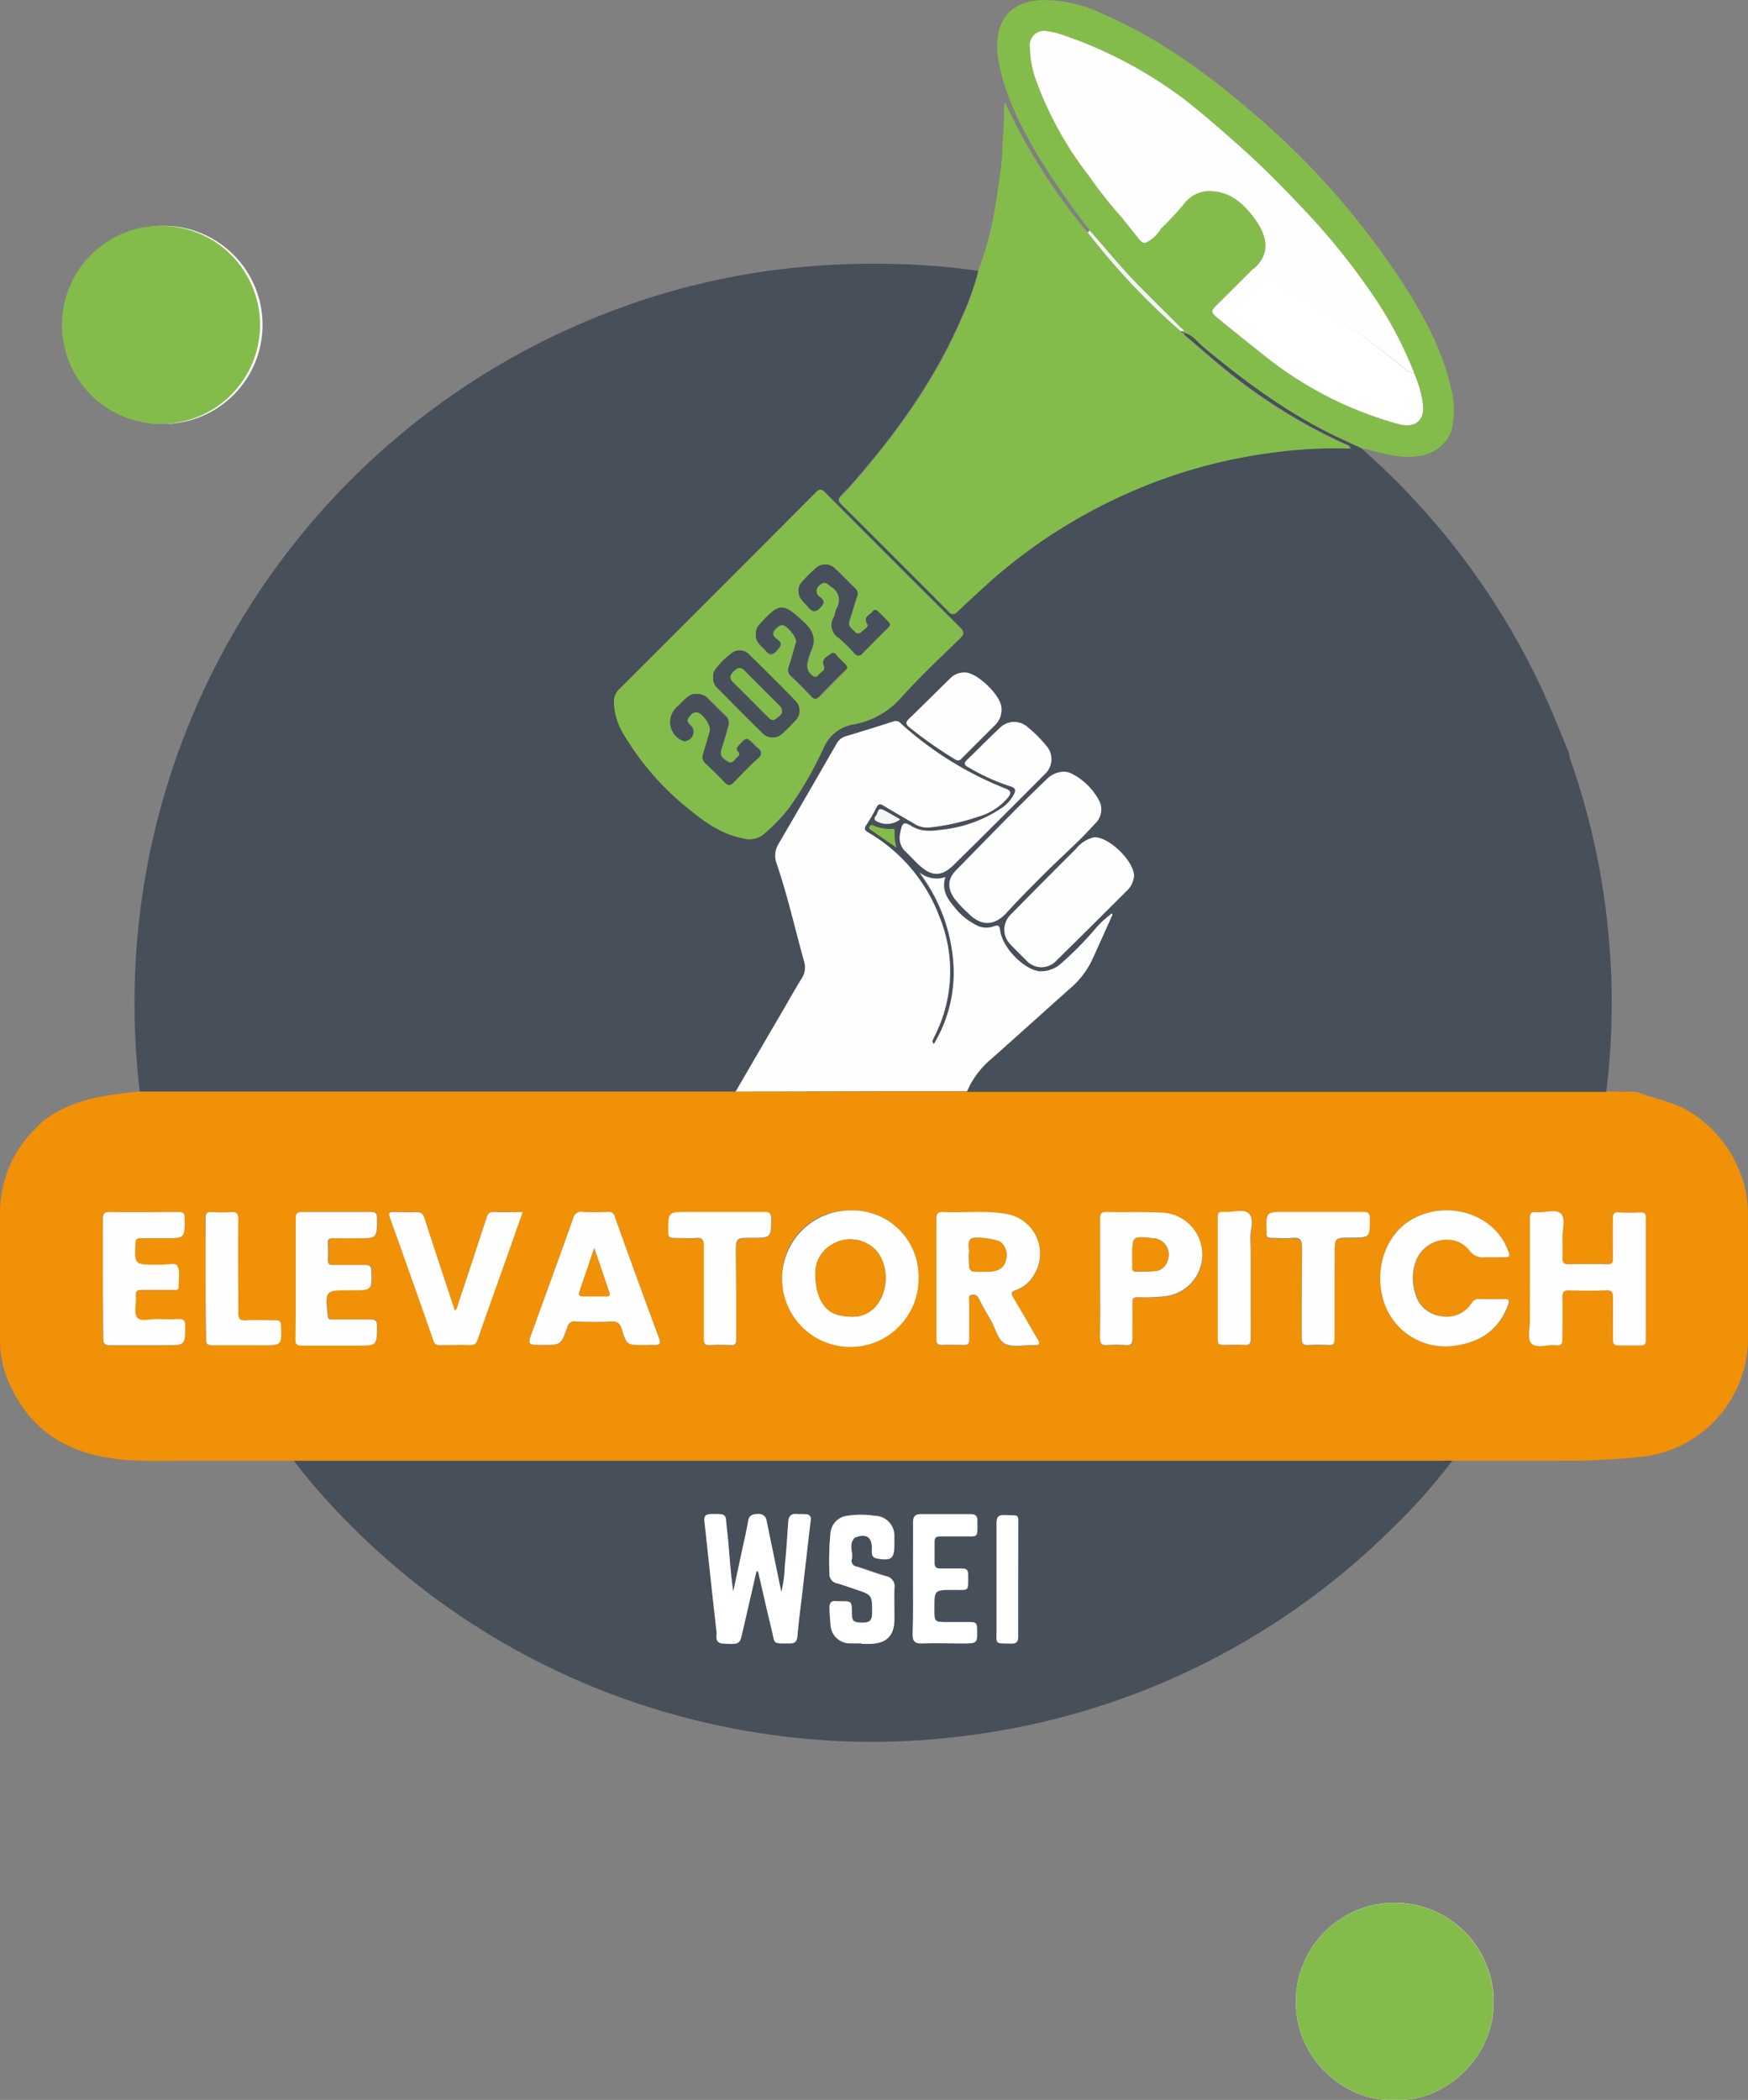 <svg xmlns="http://www.w3.org/2000/svg" viewBox="0 0 275.19 330.44"><rect x="0" y="0" width="275.19" height="330.44" fill="#808080" stroke="none"/><g id="Warstwa_2" data-name="Warstwa 2"><g id="Warstwa_1-2" data-name="Warstwa 1"><path d="M25.71,66.71A15.59,15.59,0,1,0,10.15,51.12,15.59,15.59,0,0,0,25.71,66.71ZM219.63,330.39c7.22.6,15.54-6.14,15.51-15.33A15.56,15.56,0,1,0,204,314.9C204,324.8,212.71,331,219.63,330.39Z" style="fill:#fefefe"/><path d="M266.48,175.22a19.46,19.46,0,0,1,7.7,9.93,17.32,17.32,0,0,1,1,5.38c0,6.95.11,13.9,0,20.84a18.8,18.8,0,0,1-15.66,17.72c-2.86.42-5.78.53-8.67.69-1.95.11-3.91.05-5.87.07H228.64c-.52,0-1,0-1.56,0H47.83c-.52,0-1,0-1.56,0H29.8c-3.16,0-6.32.12-9.46-.08-8.31-.54-15-3.71-18.7-11.71A16.44,16.44,0,0,1,0,211.24c0-6.79-.08-13.58,0-20.37a18.37,18.37,0,0,1,5.78-13.46c.25-.24.48-.52.72-.78,4.52-3.63,10-4.35,15.45-4.87l1.2,0q45.71,0,91.42,0l1.2,0,21.9,0q7.25,0,14.49,0c.44,0,.88,0,1.32,0q49.07,0,98.14,0l1.2,0h2.37c.94.15,1.92-.14,2.84.19C260.91,173,263.92,173.51,266.48,175.22ZM133.9,190.47a10.43,10.43,0,0,0-10.77,10.58,10.74,10.74,0,1,0,21.48,0A10.39,10.39,0,0,0,133.9,190.47Zm13.52,10.63v4.8c0,1.59,0,3.19,0,4.79,0,.7.16,1,.93,1,1.11-.06,2.24,0,3.35,0,.69,0,.9-.21.88-.89,0-2,0-4,0-6,0-.37-.28-.92.43-1,.56-.1.86.16,1.12.65.58,1.13,1.2,2.25,1.85,3.35.77,1.29,1.08,3.16,2.35,3.75s3,.11,4.49.17c.88,0,.95-.22.54-.92-1.31-2.2-2.56-4.42-3.87-6.61-.34-.59-.33-.85.36-1.1a5.27,5.27,0,0,0,2.83-2.28,6.32,6.32,0,0,0-4.37-9.74c-3.24-.58-6.53-.12-9.8-.29-1-.05-1.1.32-1.09,1.16C147.44,195,147.42,198,147.42,201.1Zm93.44.11c0,2.16,0,4.31,0,6.47,0,1.27-.43,3,.22,3.69.81.84,2.56.16,3.89.29.83.07,1-.27,1-1-.05-2.15,0-4.31,0-6.47,0-.85.16-1.21,1.11-1.17,1.91.07,3.84.08,5.75,0,.95,0,1.13.32,1.11,1.17-.06,2.19,0,4.39,0,6.59,0,.65.15.94.86.91,1.16,0,2.32,0,3.48,0,.62,0,.82-.2.82-.83q0-9.65,0-19.29c0-.64-.21-.83-.83-.81a31.2,31.2,0,0,1-3.35,0c-.83-.05-1,.27-1,1,.05,2.07,0,4.15,0,6.23,0,.74-.21,1-.94.93q-3-.07-6,0c-.76,0-1.08-.16-1-1,.07-1,0-2.08,0-3.12,0-1.31.44-3.08-.22-3.81s-2.56-.14-3.9-.27c-.83-.08-1,.26-1,1C240.88,194.9,240.86,198.05,240.86,201.21ZM101.33,211.65c.56,0,1.12,0,1.68,0,.8.06,1.07-.1.75-1q-3.53-9.6-7-19.22a.92.92,0,0,0-1-.72c-1.36,0-2.72.07-4.07,0a1.23,1.23,0,0,0-1.45,1c-2.11,5.93-4.27,11.84-6.42,17.76-.78,2.17-.79,2.17,1.58,2.17,2.92,0,3,0,3.91-2.82a1.1,1.1,0,0,1,1.29-.87c1.88,0,3.76.08,5.63,0,1-.05,1.38.34,1.66,1.23C98.68,211.66,98.71,211.65,101.33,211.65Zm133.51-13.82h1.55c1.43,0,1.43,0,.91-1.31-2.24-5.65-9.8-7.85-15.3-4.46-4.06,2.51-5.79,8.2-4,13.17a10.15,10.15,0,0,0,11.18,6.49c4-.55,6.83-2.5,8.28-6.33.25-.64.3-1-.62-1-1.27.07-2.55,0-3.83,0a1.29,1.29,0,0,0-1.27.66,4.65,4.65,0,0,1-5,2,4.71,4.71,0,0,1-3.82-3.4,7.79,7.79,0,0,1,0-5.07c1.24-3.68,6.11-4.79,8.47-1.86a2.6,2.6,0,0,0,2.52,1.09C234.2,197.81,234.52,197.83,234.84,197.83Zm-163.23,8.4c-1.61-4.86-3.22-9.69-4.77-14.55-.25-.75-.58-1-1.35-1-1.15.06-2.31,0-3.47,0-.67,0-.92.06-.64.85q3.45,9.61,6.82,19.27a1,1,0,0,0,1.21.81c1.51,0,3-.06,4.55,0,.74,0,1-.25,1.25-.92,1.57-4.52,3.19-9,4.79-13.52l2.29-6.48c-1.59,0-3,0-4.46,0-.75,0-1,.27-1.24.93q-2.16,6.65-4.38,13.28C72.07,205.37,72.05,205.88,71.61,206.23Zm101.59-5c0,3.07,0,6.14,0,9.21,0,1,.16,1.39,1.21,1.28a14.86,14.86,0,0,1,2.75,0c.86.07,1.19-.15,1.15-1.09-.08-1.88,0-3.75,0-5.63,0-.63.2-.84.82-.82a30.86,30.86,0,0,0,4.3-.15,6.6,6.6,0,0,0-.7-13.16c-2.83-.14-5.66,0-8.5-.09-.78,0-1,.22-1,1C173.22,194.87,173.2,198,173.2,201.18Zm-157-.06c0,3.15,0,6.31,0,9.46,0,.83.22,1.1,1.07,1.08,2.91,0,5.83,0,8.75,0,3.1,0,3.08,0,3.07-3.12,0-.75-.15-1.07-1-1a31.64,31.64,0,0,1-3.23,0c-1.15-.05-2.71.52-3.32-.23s-.12-2.22-.21-3.36c-.07-.84.29-1,1-1,1.67,0,3.35,0,5,0,.35,0,.76.08.74-.49,0-1.11.26-2.39-.2-3.28-.31-.61-1.7-.13-2.61-.2-.24,0-.48,0-.72,0-3.44,0-3.42,0-3.27-3.41,0-.66.26-.8.85-.78,1.27,0,2.55,0,3.83,0,3.11,0,3.07,0,3.07-3.12,0-.81-.28-1-1-1-3.59,0-7.19.05-10.78,0-1,0-1.1.34-1.09,1.17C16.23,195,16.2,198,16.2,201.12Zm30.36.06c0,3.16,0,6.31,0,9.47,0,.76.18,1,1,1,2.92,0,5.83,0,8.75,0,3.1,0,3.06,0,3.08-3.11,0-.89-.3-1-1.1-1-1.91.06-3.83,0-5.75,0-.42,0-.82.12-.9-.6-.42-3.91-.39-4,3.41-4h.48c3.11,0,3.08,0,3-3.06,0-.78-.31-.94-1-.92-1.67,0-3.35,0-5,0-.58,0-.89-.13-.85-.8a23.08,23.08,0,0,0,0-2.63c0-.69.28-.78.85-.77,1.28,0,2.56,0,3.83,0,3.1,0,3.07,0,3.06-3.13,0-.82-.29-1-1-1-3.6,0-7.19,0-10.79,0-.77,0-1,.21-1,1C46.59,194.87,46.56,198,46.56,201.18Zm163.54,2v-5.87c0-2.53,0-2.53,2.54-2.53,3,0,3,0,3-3,0-.85-.26-1.05-1.08-1.05-4,0-8.07,0-12.1,0-3.19,0-3.19,0-3.07,3.22a.48.48,0,0,1,0,.12c-.07.58.19.77.76.75,1.08,0,2.16.07,3.23,0s1.62.21,1.59,1.51c-.09,4.75,0,9.51-.05,14.26,0,.81.18,1.15,1.05,1.09a23.06,23.06,0,0,1,3.11,0c.8.05,1-.23,1-1C210.07,208.18,210.1,205.7,210.1,203.22Zm-94.2.11v-6c0-2.52,0-2.52,2.56-2.52,3,0,3,0,3-3.06,0-.87-.27-1-1.08-1-4,0-8,0-12,0-3.19,0-3.16,0-3.12,3.19,0,.79.29.93,1,.9,1.12-.05,2.24.06,3.35,0s1.27.23,1.26,1.24c-.06,4.83,0,9.67,0,14.5,0,.76.07,1.2,1,1.12a25,25,0,0,1,3.24,0c.7,0,.86-.24.85-.89C115.88,208.29,115.9,205.81,115.9,203.33Zm-83.53-2.2c0,3.15,0,6.3,0,9.45,0,.82.2,1.1,1,1.09,2.6-.06,5.19,0,7.78,0,3.12,0,3.1,0,3-3.1,0-.62-.19-.84-.82-.83-1.56,0-3.12-.06-4.67,0-1,.07-1.24-.29-1.23-1.26,0-4.87,0-9.74,0-14.61,0-1-.29-1.22-1.2-1.16a21.32,21.32,0,0,1-3,0c-.76,0-.94.22-.94.94C32.39,194.82,32.37,198,32.37,201.13Zm164.53.05c0-2.12,0-4.24,0-6.35,0-1.31.56-3.07-.2-3.81s-2.64-.18-4-.28h-.12c-.64-.09-.81.21-.8.82q0,9.65,0,19.28c0,.62.21.84.83.82,1.11,0,2.23-.07,3.35,0,.83.06,1-.28,1-1C196.88,207.48,196.9,204.33,196.9,201.18Z" style="fill:#f09107"/><path d="M154,42.62a53,53,0,0,0,2.66-10c.19-1,.31-2,.46-3a55.16,55.16,0,0,0,.68-5.69c0-2.14.31-4.27.28-6.41a4.71,4.71,0,0,1,.15-1.42,91.17,91.17,0,0,0,13,20.48,108.81,108.81,0,0,0,14.64,15.55.46.46,0,0,0,.49.27h0c0,.28.18.41.36.57,1.86,1.58,3.67,3.2,5.56,4.73a87,87,0,0,0,19.3,12.14c.35.16.84.2,1,.8a73.92,73.92,0,0,0-13.09.75A81.49,81.49,0,0,0,179,77a83.51,83.51,0,0,0-23.23,14.75c-1.69,1.51-3.35,3.07-5,4.62a.81.81,0,0,1-1.32,0q-8.5-8.53-17-17c-.55-.55-.41-.89.06-1.38.89-.91,1.75-1.86,2.58-2.82,6.57-7.63,12.34-15.78,16.33-25.08A43.91,43.91,0,0,0,154,42.62Z" style="fill:#84bc4b"/><path d="M228.37,68.19c-1.51,2.9-4,3.78-7.12,3.69-2.39-.08-4.59-.87-6.87-1.34L211,69c-7.91-3.66-14.86-8.76-21.52-14.31-1-.82-1.76-2-3.12-2.31h0a.12.12,0,0,1,0-.13c0-.45-.35-.59-.59-.83l-6-6c-2.92-2.9-5.49-6.1-8.22-9.17a128.86,128.86,0,0,1-8.05-11.6c-2.71-4.57-5.14-9.28-6.2-14.56A13.84,13.84,0,0,1,157,6.77c.17-4.14,2.6-6.5,6.74-6.74a20.82,20.82,0,0,1,9.51,2c8.54,3.63,16,8.93,23,14.89a124,124,0,0,1,25.31,28.75c3,4.81,5.63,9.83,6.88,15.44A13.23,13.23,0,0,1,228.37,68.19Zm-31-25.94-5.53,5.47c-1.33,1.32-1.34,1.35.16,2.58q3.5,2.84,7,5.62a58.56,58.56,0,0,0,21.18,10.8c2.75.74,4.28-.62,3.82-3.44a17.79,17.79,0,0,0-1.4-4.68,61.74,61.74,0,0,0-7.19-13.21,106.45,106.45,0,0,0-9.9-12.17c-3.38-3.59-6.85-7.12-10.56-10.4-2.67-2.38-5.37-4.72-8.17-6.94A68.38,68.38,0,0,0,167.41,5.54a11.36,11.36,0,0,0-2.43-.6,2.25,2.25,0,0,0-2.83,2.49,15.47,15.47,0,0,0,.9,5,54.71,54.71,0,0,0,8.36,15.17,66,66,0,0,0,5.15,6.53c.94,1.17,1.88,2.35,2.83,3.52.32.4.71.71,1.22.36a5.46,5.46,0,0,0,2.22-2.22,44.82,44.82,0,0,0,3.7-4A5,5,0,0,1,190,30c3.14-.17,5.31,1.49,7.09,3.72C199.16,36.39,200.48,39.55,197.34,42.25Z" style="fill:#84bc4b"/><path d="M25.71,66.71a15.59,15.59,0,1,1,.07-31.17,15.59,15.59,0,0,1-.07,31.17Z" style="fill:#84bc4b"/><path d="M219.63,330.39C212.71,331,204,324.8,204,314.9a15.56,15.56,0,1,1,31.12.16C235.17,324.25,226.85,331,219.63,330.39Z" style="fill:#84bc4b"/><path d="M171.55,36.26c2.73,3.07,5.3,6.27,8.22,9.17l6,6c.24.24.63.38.59.83l-.49-.14a108.81,108.81,0,0,1-14.64-15.55Z" style="fill:#f3f3f3"/><path d="M186.4,52.36c1.36.34,2.13,1.49,3.12,2.31C196.18,60.22,203.13,65.32,211,69l3.34,1.56A116.1,116.1,0,0,1,237.8,99a110.85,110.85,0,0,1,6.94,14l2.31,5.61a2.88,2.88,0,0,0,.06.59,114.57,114.57,0,0,1,6.29,29.91,113.21,113.21,0,0,1-.53,22.69l-1.2,0q-49.06,0-98.14,0c-.44,0-.88,0-1.32,0a13.7,13.7,0,0,1,3.56-4.87c4.18-3.7,8.32-7.44,12.48-11.16a13.74,13.74,0,0,0,3.5-4.34c1.13-2.42,2.2-4.86,3.3-7.28,0-.11.07-.27,0-.3s-.18,0-.23.12a14.51,14.51,0,0,0-2.52,2.37,53,53,0,0,1-5.21,5.28,4.73,4.73,0,0,1-3.49,1.31c-2.41-.22-5.86-3.69-6.2-6.42-.09-.73-.31-.89-.95-.67a3.47,3.47,0,0,1-2.46,0,10.23,10.23,0,0,1-3.88-3.11c-1.11-1.3-2-2.71-1.33-4.63a4.24,4.24,0,0,1-4.1-.74A26.72,26.72,0,0,1,150,150.54a21.67,21.67,0,0,1-3,13.78c-.16-.33-.23-.41-.22-.46a7.27,7.27,0,0,1,.33-.76,22.59,22.59,0,0,0,.76-18.9A25.88,25.88,0,0,0,136.71,131c-.54-.32-.74-.57-.34-1.17a29.94,29.94,0,0,0,1.62-2.8c.3-.59.6-.57,1.11-.26,1.57.95,3.17,1.86,4.75,2.78a3.81,3.81,0,0,0,2.38.66,36,36,0,0,0,7.81-1.72,9.46,9.46,0,0,0,4.64-3c.51-.67.58-1-.41-1.42a54.3,54.3,0,0,1-16.46-10.24,1,1,0,0,0-1.15-.31q-3.75,1.2-7.53,2.34a2.44,2.44,0,0,0-1.48,1.26q-4.5,7.85-9.06,15.63a3.55,3.55,0,0,0-.33,3.1c1.74,5.06,2.89,10.28,4.33,15.42a3.13,3.13,0,0,1-.34,2.63c-1,1.59-1.91,3.23-2.85,4.85q-3.8,6.51-7.58,13l-1.2,0q-45.7,0-91.42,0l-1.2,0a118.06,118.06,0,0,1-.43-23.55A116.38,116.38,0,0,1,92.91,50.3a113,113,0,0,1,31.14-8.06,123.81,123.81,0,0,1,25.46-.17c1.51.14,3,.36,4.52.55a43.91,43.91,0,0,1-2.69,7.4c-4,9.3-9.76,17.45-16.33,25.08-.83,1-1.69,1.91-2.58,2.82-.47.49-.61.83-.06,1.38q8.55,8.49,17,17a.81.81,0,0,0,1.32,0c1.66-1.55,3.32-3.11,5-4.62A83.51,83.51,0,0,1,179,77a81.49,81.49,0,0,1,20.57-5.66,73.92,73.92,0,0,1,13.09-.75c-.18-.6-.67-.64-1-.8a87,87,0,0,1-19.3-12.14c-1.89-1.53-3.7-3.15-5.56-4.73C186.58,52.77,186.37,52.64,186.4,52.36ZM96.65,110.51a10.35,10.35,0,0,0,1.71,5.24,43.17,43.17,0,0,0,10.33,11.71c2.44,2,5,3.81,8.25,4.42a3.55,3.55,0,0,0,3.29-.59,31.08,31.08,0,0,0,3.85-3.93,56.84,56.84,0,0,0,5.63-9.73,6.25,6.25,0,0,1,4.8-3.67,13,13,0,0,0,7.41-4.23c2.93-3.22,6.1-6.22,9.22-9.25.72-.71.71-1.09,0-1.79q-10.63-10.56-21.2-21.19c-.6-.6-.9-.58-1.48,0Q113.1,92.92,97.7,108.28A2.82,2.82,0,0,0,96.65,110.51Zm71,10.92a3.9,3.9,0,0,0-2.78,1.11c-4.92,4.68-9.61,9.59-14.38,14.43-1.32,1.33-1.35,2.75-.29,4.34a17.57,17.57,0,0,0,2.2,2.36c2.06,2.12,4.16,2.08,6.16-.14,1.82-2,3.75-3.93,5.67-5.86,2.68-2.69,5.56-5.17,8.1-8a3.07,3.07,0,0,0,.79-3.52,10,10,0,0,0-4.62-4.51A3.54,3.54,0,0,0,167.65,121.43Zm4.64,10.32a5,5,0,0,0-2.82,1.74q-5.22,5.19-10.37,10.44a3.29,3.29,0,0,0,0,4.64c.8.84,1.63,1.65,2.45,2.46a3.2,3.2,0,0,0,4.87,0c3.65-3.57,7.26-7.17,10.88-10.78a3.69,3.69,0,0,0,1.25-2.38C178.65,135.76,174.8,131.72,172.29,131.75Zm-30.65,0a2.9,2.9,0,0,0,1,2.24c.7.66,1.34,1.37,2,2,2,1.95,3.58,2,5.6,0,4.81-4.72,9.58-9.5,14.34-14.28a3.16,3.16,0,0,0,.21-4.35,20.32,20.32,0,0,0-3-3,3.16,3.16,0,0,0-4.35.15c-1.75,1.64-3.41,3.37-5.14,5-.61.58-.43.85.22,1.19a32.41,32.41,0,0,0,6.62,3c.72.2.88.56.53,1.23a5.79,5.79,0,0,1-1.78,2.06,20.7,20.7,0,0,1-9.54,3.53c-1.63.22-3.24.39-4.77-.54-1.23-.76-1.49-.61-1.78.86C141.7,131.17,141.68,131.44,141.64,131.72Zm10.28-25.9a3.07,3.07,0,0,0-2.36,1c-2.18,2.12-4.32,4.27-6.51,6.38-.52.5-.41.83.09,1.24a67.35,67.35,0,0,0,7.25,5.08.71.71,0,0,0,1-.14c1.76-1.79,3.56-3.55,5.34-5.34a3.32,3.32,0,0,0,.92-2.75c-.17-1.9-3.73-5.34-5.64-5.44Zm-10.79,27.54a8,8,0,0,1-.29-2.41c0-.22,0-.59-.29-.52a6.13,6.13,0,0,1-3.11-.57.43.43,0,0,0-.57.3c-.08.23.12.34.28.45Zm.59-4.43c-1-.54-1.79-1.06-2.67-1.49s-.8.57-1.15.92-.26.75.24.93A3.39,3.39,0,0,0,141.72,128.93Z" style="fill:#474f5a"/><path d="M228.64,229.85A91.58,91.58,0,0,1,219,240.67a115.58,115.58,0,0,1-66.33,32.38,113,113,0,0,1-21.51.87A117.14,117.14,0,0,1,94.75,266a115.66,115.66,0,0,1-46.18-33.22c-.8-.94-1.53-1.93-2.3-2.9.52,0,1,0,1.56,0H227.08C227.6,229.8,228.12,229.83,228.64,229.85ZM119.11,247.19c.18.15.23.17.24.2.7,3,1.38,6.05,2.11,9.06.57,2.35.08,2.14,2.8,2.18.85,0,1.18-.26,1.26-1.15.21-2.46.55-4.9.83-7.35l1.26-10.91a.71.71,0,0,0-.69-.91c-.52-.06-1,0-1.56-.05-.89-.07-1.22.41-1.28,1.2-.17,2.31-.29,4.62-.54,6.91a19.87,19.87,0,0,1-.55,4.18c-.82-4-1.58-7.6-2.32-11.22a1.19,1.19,0,0,0-1.35-1.06c-.76,0-1.38.12-1.55,1.09-.32,1.84-.76,3.66-1.15,5.49l-1.2,5.61c-.38-2.55-.55-5.05-.76-7.55-.1-1.27-.28-2.53-.39-3.8a.8.8,0,0,0-.85-.81,13.51,13.51,0,0,0-1.8,0c-.58,0-.81.4-.75,1,.19,1.66.36,3.32.54,5,.46,4.2.9,8.39,1.39,12.58.08.71-.25,1.69,1,1.77,2.46.15,2.61.11,3-1.48C117.58,253.85,118.33,250.56,119.11,247.19Zm16.52,11.41h1.19c2.73,0,4-1.24,4-3.93,0-1.6,0-3.2,0-4.8a1.63,1.63,0,0,0-1.34-1.92c-1.57-.44-3.09-1.06-4.66-1.52a.89.89,0,0,1-.7-1.17c.23-1.15-.64-2.48.58-3.45,0,0,.07,0,.11,0,1.55-.59,2.43,0,2.46,1.67,0,.69-.22,1.51.84,1.69,2.23.39,2.7,0,2.7-2.2,0-.44,0-.88,0-1.32a3.12,3.12,0,0,0-3.07-3.19,14.42,14.42,0,0,0-4.4,0,3,3,0,0,0-2.58,2.61,44.8,44.8,0,0,0-.17,6.45,1.47,1.47,0,0,0,1.22,1.56c1,.26,1.89.61,2.84.93,2.67.88,2.62.88,2.66,3.74,0,1.19-.44,1.56-1.56,1.52-1.41-.05-1.61-.2-1.63-1.58,0-1.79,0-1.79-1.85-1.79-.2,0-.4,0-.6,0-.8-.09-1.11.33-1.08,1,0,.87.09,1.75.16,2.62a3.07,3.07,0,0,0,3.09,3C134.42,258.64,135,258.6,135.63,258.6Zm8.11-10.18c0,2.88,0,5.76,0,8.63,0,1.18.26,1.65,1.52,1.59,2.08-.1,4.16,0,6.24,0,2.47,0,2.44,0,2.37-2.43,0-.77-.33-1-1-.93-1.2,0-2.4,0-3.59,0-2.13,0-2.13,0-2.13-2.16,0-2.9,0-2.89,3-2.91,2.55,0,2.28.39,2.32-2.42,0-.75-.29-1-1-.94-1.12,0-2.24,0-3.35,0-.66,0-1-.24-.94-.91q0-1.62,0-3.24c0-.66.2-.94.89-.91,1.16,0,2.32,0,3.47,0,2.64,0,2.34.38,2.38-2.49,0-.8-.34-1-1.08-1-2.6,0-5.19,0-7.79,0-.93,0-1.26.36-1.24,1.29C143.77,242.51,143.74,245.47,143.74,248.42Zm16.55.24c0-2.71,0-5.43,0-8.15,0-2.36.34-2-2.1-2.11-1.13-.05-1.31.39-1.31,1.39.05,5.51,0,11,0,16.53,0,2.52-.36,2.25,2.31,2.31.85,0,1.1-.28,1.09-1.1C160.27,254.57,160.29,251.62,160.29,248.66Z" style="fill:#474f5a"/><path d="M115.82,171.76q3.78-6.51,7.58-13c.94-1.62,1.86-3.26,2.85-4.85a3.13,3.13,0,0,0,.34-2.63c-1.44-5.14-2.59-10.36-4.33-15.42a3.55,3.55,0,0,1,.33-3.1q4.56-7.79,9.06-15.63a2.44,2.44,0,0,1,1.48-1.26q3.78-1.14,7.53-2.34a1,1,0,0,1,1.15.31,54.3,54.3,0,0,0,16.46,10.24c1,.4.92.75.41,1.42a9.46,9.46,0,0,1-4.64,3,36,36,0,0,1-7.81,1.72,3.81,3.81,0,0,1-2.38-.66c-1.58-.92-3.18-1.83-4.75-2.78-.51-.31-.81-.33-1.11.26a29.94,29.94,0,0,1-1.62,2.8c-.4.6-.2.85.34,1.17a25.88,25.88,0,0,1,11.16,13.18,22.59,22.59,0,0,1-.76,18.9,7.27,7.27,0,0,0-.33.76s.06.13.22.46a21.67,21.67,0,0,0,3-13.78,26.72,26.72,0,0,0-5.26-13.27,4.24,4.24,0,0,0,4.1.74c-.63,1.92.22,3.33,1.33,4.63a10.23,10.23,0,0,0,3.88,3.11,3.47,3.47,0,0,0,2.46,0c.64-.22.86-.06.95.67.34,2.73,3.79,6.2,6.2,6.42a4.73,4.73,0,0,0,3.49-1.31,53,53,0,0,0,5.21-5.28,14.51,14.51,0,0,1,2.52-2.37l.21.18c-1.1,2.42-2.17,4.86-3.3,7.28a13.74,13.74,0,0,1-3.5,4.34c-4.16,3.72-8.3,7.46-12.48,11.16a13.7,13.7,0,0,0-3.56,4.87q-7.25,0-14.49,0Z" style="fill:#fefefe"/><path d="M133.9,190.47a10.39,10.39,0,0,1,10.71,10.63,10.74,10.74,0,1,1-10.71-10.63Zm-5.54,9.9c0,3.75,1.38,6.06,3.75,6.59,2.92.64,5.24,0,6.6-2.68s.74-6.49-1.41-8.09a5.53,5.53,0,0,0-6.09-.49A5.12,5.12,0,0,0,128.36,200.37Z" style="fill:#fefefe"/><path d="M147.42,201.1c0-3.07,0-6.15,0-9.22,0-.84.13-1.21,1.09-1.16,3.27.17,6.56-.29,9.8.29a6.32,6.32,0,0,1,4.37,9.74,5.27,5.27,0,0,1-2.83,2.28c-.69.25-.7.51-.36,1.1,1.31,2.19,2.56,4.41,3.87,6.61.41.7.34.95-.54.92-1.51-.06-3.23.4-4.49-.17s-1.58-2.46-2.35-3.75c-.65-1.1-1.27-2.22-1.85-3.35-.26-.49-.56-.75-1.12-.65-.71.12-.42.67-.43,1,0,2,0,4,0,6,0,.68-.19.92-.88.89-1.11,0-2.24-.06-3.35,0-.77,0-.94-.27-.93-1,0-1.6,0-3.2,0-4.79Zm7.19-1h.72c1.8,0,2.73-.55,3-1.75a2.73,2.73,0,0,0-.74-2.86c-.54-.49-4.22-1-4.76-.54s-.18,1.49-.3,2.25a4.7,4.7,0,0,0,0,.84C152.55,200.13,152.55,200.13,154.61,200.13Z" style="fill:#fefefe"/><path d="M240.86,201.21c0-3.16,0-6.31,0-9.47,0-.75.15-1.09,1-1,1.34.13,3.14-.56,3.9.27s.2,2.5.22,3.81c0,1,.05,2.08,0,3.12,0,.82.27,1,1,1q3-.07,6,0c.73,0,1-.19.94-.93,0-2.08,0-4.16,0-6.23,0-.76.16-1.08,1-1a31.2,31.2,0,0,0,3.35,0c.62,0,.83.17.83.81q0,9.65,0,19.29c0,.63-.2.85-.82.83-1.16,0-2.32,0-3.48,0-.71,0-.87-.26-.86-.91,0-2.2,0-4.4,0-6.59,0-.85-.16-1.21-1.11-1.17-1.91.08-3.84.07-5.75,0-.95,0-1.13.32-1.11,1.17.06,2.16,0,4.32,0,6.47,0,.76-.16,1.1-1,1-1.33-.13-3.08.55-3.89-.29-.65-.67-.21-2.42-.22-3.69C240.85,205.52,240.86,203.37,240.86,201.21Z" style="fill:#fefefe"/><path d="M101.33,211.65c-2.62,0-2.65,0-3.43-2.48-.28-.89-.65-1.28-1.66-1.23-1.87.1-3.75.06-5.63,0a1.1,1.1,0,0,0-1.29.87c-1,2.83-1,2.82-3.91,2.82-2.37,0-2.36,0-1.58-2.17,2.15-5.92,4.31-11.83,6.42-17.76a1.23,1.23,0,0,1,1.45-1c1.35.08,2.71.05,4.07,0a.92.92,0,0,1,1,.72q3.44,9.63,7,19.22c.32.88,0,1-.75,1C102.45,211.61,101.89,211.65,101.33,211.65Zm-7.78-15.26c-.83,2.44-1.54,4.58-2.28,6.72-.19.56-.19.9.57.87,1.19,0,2.38,0,3.58,0,.46,0,.68-.12.51-.62C95.17,201.14,94.42,198.93,93.55,196.39Z" style="fill:#fefefe"/><path d="M234.84,197.83c-.32,0-.64,0-1,0a2.6,2.6,0,0,1-2.52-1.09c-2.36-2.93-7.23-1.82-8.47,1.86a7.79,7.79,0,0,0,0,5.07,4.71,4.71,0,0,0,3.82,3.4,4.65,4.65,0,0,0,5-2,1.29,1.29,0,0,1,1.27-.66c1.28,0,2.56.06,3.83,0,.92-.05.87.32.62,1-1.45,3.83-4.31,5.78-8.28,6.33A10.15,10.15,0,0,1,218,205.23c-1.8-5-.07-10.66,4-13.17,5.5-3.39,13.06-1.19,15.3,4.46.52,1.31.52,1.31-.91,1.31Z" style="fill:#fefefe"/><path d="M71.61,206.23c.44-.35.46-.86.6-1.3q2.22-6.63,4.38-13.28c.21-.66.49-1,1.24-.93,1.43.07,2.87,0,4.46,0L80,197.22c-1.6,4.5-3.22,9-4.79,13.52-.23.67-.51.95-1.25.92-1.52-.06-3,0-4.55,0a1,1,0,0,1-1.21-.81q-3.37-9.65-6.82-19.27c-.28-.79,0-.87.64-.85,1.16,0,2.32.06,3.47,0,.77,0,1.1.2,1.35,1C68.39,196.54,70,201.37,71.61,206.23Z" style="fill:#fefefe"/><path d="M173.2,201.18c0-3.16,0-6.31,0-9.46,0-.78.21-1,1-1,2.84.06,5.67-.05,8.5.09a6.6,6.6,0,0,1,.7,13.16,30.86,30.86,0,0,1-4.3.15c-.62,0-.83.19-.82.82,0,1.88,0,3.75,0,5.63,0,.94-.29,1.16-1.15,1.09a14.86,14.86,0,0,0-2.75,0c-1,.11-1.23-.32-1.21-1.28C173.24,207.32,173.2,204.25,173.2,201.18Zm5.07-3.67c0,.64,0,1.28,0,1.91,0,.42.06.7.58.68.95,0,1.92,0,2.87-.07a2.25,2.25,0,0,0,2.1-1.68,2.57,2.57,0,0,0-2.32-3.51C178.27,194.5,178.27,194.5,178.27,197.51Z" style="fill:#fefefe"/><path d="M16.2,201.12c0-3.08,0-6.15,0-9.23,0-.83.12-1.19,1.09-1.17,3.59.06,7.19,0,10.78,0,.75,0,1,.16,1,1,0,3.12,0,3.12-3.07,3.12-1.28,0-2.56,0-3.83,0-.59,0-.83.12-.85.78C21.18,199,21.16,199,24.6,199c.24,0,.48,0,.72,0,.91.07,2.3-.41,2.61.2.46.89.17,2.17.2,3.28,0,.57-.39.49-.74.49-1.68,0-3.36,0-5,0-.74,0-1.1.13-1,1,.09,1.14-.36,2.65.21,3.36s2.17.18,3.32.23a31.64,31.64,0,0,0,3.23,0c.83,0,1,.27,1,1,0,3.12,0,3.12-3.07,3.12-2.92,0-5.84,0-8.75,0-.85,0-1.08-.25-1.07-1.08C16.23,207.43,16.2,204.27,16.2,201.12Z" style="fill:#fefefe"/><path d="M46.56,201.18c0-3.15,0-6.31,0-9.46,0-.79.23-1,1-1,3.6,0,7.19,0,10.79,0,.74,0,1,.14,1,1,0,3.13,0,3.13-3.06,3.13-1.27,0-2.55,0-3.83,0-.57,0-.89.08-.85.77a23.08,23.08,0,0,1,0,2.63c0,.67.27.81.85.8,1.68,0,3.36,0,5,0,.69,0,1,.14,1,.92.08,3.06.11,3.06-3,3.06H55c-3.8,0-3.83.05-3.41,4,.08.72.48.6.9.6,1.92,0,3.84,0,5.75,0,.8,0,1.1.14,1.1,1,0,3.11,0,3.11-3.08,3.11-2.92,0-5.83,0-8.75,0-.8,0-1-.25-1-1C46.58,207.49,46.56,204.34,46.56,201.18Z" style="fill:#fefefe"/><path d="M210.1,203.22c0,2.48,0,5,0,7.43,0,.78-.21,1.06-1,1a23.06,23.06,0,0,0-3.11,0c-.87.06-1.06-.28-1.05-1.09,0-4.75,0-9.51.05-14.26,0-1.3-.39-1.62-1.59-1.51s-2.15,0-3.23,0c-.57,0-.83-.17-.76-.75a.48.48,0,0,0,0-.12c-.12-3.22-.12-3.22,3.07-3.22,4,0,8.07,0,12.1,0,.82,0,1.08.2,1.08,1.05,0,3,0,3-3,3-2.54,0-2.54,0-2.54,2.53Z" style="fill:#fefefe"/><path d="M115.9,203.33c0,2.48,0,5,0,7.44,0,.65-.15.93-.85.89a25,25,0,0,0-3.24,0c-.93.08-1-.36-1-1.12,0-4.83,0-9.67,0-14.5,0-1-.26-1.32-1.26-1.24s-2.23,0-3.35,0c-.69,0-1-.11-1-.9,0-3.19-.07-3.19,3.12-3.19,4,0,8,0,12,0,.81,0,1.08.17,1.08,1,0,3.06,0,3.06-3,3.06-2.56,0-2.56,0-2.56,2.52Z" style="fill:#fefefe"/><path d="M32.37,201.13c0-3.15,0-6.31,0-9.46,0-.72.18-1,.94-.94a21.32,21.32,0,0,0,3,0c.91-.06,1.21.19,1.2,1.16-.06,4.87,0,9.74,0,14.61,0,1,.21,1.33,1.23,1.26,1.55-.09,3.11,0,4.67,0,.63,0,.8.21.82.83.13,3.1.15,3.1-3,3.1-2.59,0-5.18,0-7.78,0-.85,0-1.06-.27-1-1.09C32.4,207.43,32.37,204.28,32.37,201.13Z" style="fill:#fefefe"/><path d="M196.9,201.18c0,3.15,0,6.3,0,9.45,0,.75-.15,1.09-1,1-1.12-.07-2.24,0-3.35,0-.62,0-.84-.2-.83-.82q0-9.65,0-19.28c0-.61.16-.91.8-.82h.12c1.38.1,3.15-.58,4,.28s.19,2.5.2,3.81C196.92,196.94,196.9,199.06,196.9,201.18Z" style="fill:#fefefe"/><path d="M185.92,52.09l.49.14a.12.12,0,0,0,0,.13A.46.46,0,0,1,185.92,52.09Z" style="fill:#474f5a"/><path d="M176.56,34.17a66,66,0,0,1-5.15-6.53,54.71,54.71,0,0,1-8.36-15.17,15.47,15.47,0,0,1-.9-5A2.25,2.25,0,0,1,165,4.94a11.36,11.36,0,0,1,2.43.6,68.38,68.38,0,0,1,19.35,10.34c2.8,2.22,5.5,4.56,8.17,6.94,3.71,3.28,7.18,6.81,10.56,10.4a106.45,106.45,0,0,1,9.9,12.17,61.74,61.74,0,0,1,7.19,13.21,1.66,1.66,0,0,1-1.29-.47A136.49,136.49,0,0,0,210.35,50c-4.18-2.82-8.66-5.15-13-7.7,3.14-2.7,1.82-5.86-.28-8.5-1.78-2.23-3.95-3.89-7.09-3.72a5,5,0,0,0-3.44,1.82,44.82,44.82,0,0,1-3.7,4,42.94,42.94,0,0,0-5.32-2C177.06,33.7,176.75,33.69,176.56,34.17Z" style="fill:#fefefe"/><path d="M197.34,42.25c4.35,2.55,8.83,4.88,13,7.7a136.49,136.49,0,0,1,10.94,8.18,1.66,1.66,0,0,0,1.29.47,17.79,17.79,0,0,1,1.4,4.68c.46,2.82-1.07,4.18-3.82,3.44A58.56,58.56,0,0,1,199,55.92q-3.51-2.79-7-5.62c-1.5-1.23-1.49-1.26-.16-2.58Z" style="fill:#fff"/><path d="M176.56,34.17c.19-.48.5-.47.95-.32a42.94,42.94,0,0,1,5.32,2,5.46,5.46,0,0,1-2.22,2.22c-.51.35-.9,0-1.22-.36C178.44,36.52,177.5,35.34,176.56,34.17Z" style="fill:#fff"/><path d="M96.65,110.51a2.82,2.82,0,0,1,1-2.23q15.4-15.36,30.76-30.77c.58-.59.88-.61,1.48,0q10.58,10.64,21.2,21.19c.71.7.72,1.08,0,1.79-3.12,3-6.29,6-9.22,9.25a13,13,0,0,1-7.41,4.23,6.25,6.25,0,0,0-4.8,3.67,56.84,56.84,0,0,1-5.63,9.73,31.08,31.08,0,0,1-3.85,3.93,3.55,3.55,0,0,1-3.29.59c-3.21-.61-5.81-2.42-8.25-4.42a43.17,43.17,0,0,1-10.33-11.71A10.35,10.35,0,0,1,96.65,110.51Zm15.63-3.9a2,2,0,0,0,.64,1.65c2.34,2.35,4.66,4.71,7,7a2.25,2.25,0,0,0,3.41,0,23,23,0,0,0,1.78-1.78,2.2,2.2,0,0,0,0-3.3q-3.51-3.62-7.12-7.12a2.07,2.07,0,0,0-3-.14,12.25,12.25,0,0,0-2.28,2.27A1.85,1.85,0,0,0,112.28,106.61ZM119,99.88c-.07,1.22.9,1.8,1.55,2.58s1,.81,1.7.06,1.13-1.15.11-1.86c-.76-.52-.81-1.14-.08-1.75.36-.3.71-.66,1.27-.36.85.47,2,2,1.81,2.56-.37,1.3-.72,2.61-1.15,3.89a1.26,1.26,0,0,0,.38,1.49c1.06,1,2.12,2.06,3.13,3.14.53.57.87.45,1.35,0,1-1,2-2,3-3.06,1.71-1.74,1.75-1.25,0-3-.33-.33-.7-1.07-1.23-.6s-1.6.75-1.08,1.94c.3.71-.55,1-.88,1.41a.53.53,0,0,1-.72.22,2,2,0,0,1-1-2.25,10.91,10.91,0,0,1,.52-1.71c.93-1.89.42-3.22-1.12-4.64-3.25-3-3.82-3.07-6.79.23l-.16.17A2.13,2.13,0,0,0,119,99.88Zm-9.27,9.31c-1,0-1.28.17-3,1.92a3.17,3.17,0,0,0,.87,5.4.64.64,0,0,0,.57,0,1.43,1.43,0,0,0,.59-2.44c-.29-.33-.72-.64-.33-1.12s.64-1,1.3-.94c.93,0,2.35,2.08,2.08,3-.35,1.18-.69,2.37-1.06,3.55a1.34,1.34,0,0,0,.39,1.51q1.56,1.48,3.05,3c.51.53.88.51,1.38,0,1.19-1.24,2.38-2.5,3.66-3.64.82-.72.82-1.25,0-1.86a3.33,3.33,0,0,1-.42-.42c-1.23-1.22-1.22-1.21-2.36,0-.33.36-.58.65-.13,1.1a.46.46,0,0,1-.07.73c-.47.38-.77,1.26-1.53.85s-1.43-.94-1.08-2,.71-2.37,1.06-3.55a1.54,1.54,0,0,0-.46-1.73c-.88-.81-1.69-1.7-2.56-2.52A2.44,2.44,0,0,0,109.72,109.19Zm16-16.18c0,1.23.9,1.78,1.53,2.53s1.16.88,1.91.07c.59-.63.75-1,0-1.62a1.11,1.11,0,0,1-.1-1.91c.77-.74,1.2-.2,1.81.26a2.41,2.41,0,0,1,.86,3.38c-.21.42-.24.93-.43,1.36a2.38,2.38,0,0,0,.76,3.31,20.3,20.3,0,0,1,2.38,2.35c.47.51.86.61,1.38.06,1.28-1.32,2.59-2.61,3.89-3.91.26-.25.59-.55.28-.91-.58-.66-1.22-1.27-1.86-1.87a.48.48,0,0,0-.74.1c-.4.6-1.57.8-.83,2,.27.45-.63.89-1,1.29a.65.65,0,0,1-1-.12c-.46-.47-1.09-.85-.81-1.71.42-1.24.76-2.51,1.17-3.76a1.11,1.11,0,0,0-.24-1.31c-1-1-2-2.06-3.06-3a2.23,2.23,0,0,0-3.33-.06,27.77,27.77,0,0,0-2,2A1.9,1.9,0,0,0,125.72,93Z" style="fill:#84bc4b"/><path d="M167.65,121.43a3.54,3.54,0,0,1,.85.21,10,10,0,0,1,4.62,4.51,3.07,3.07,0,0,1-.79,3.52c-2.54,2.83-5.42,5.31-8.1,8-1.92,1.93-3.85,3.84-5.67,5.86-2,2.22-4.1,2.26-6.16.14a17.57,17.57,0,0,1-2.2-2.36c-1.06-1.59-1-3,.29-4.34,4.77-4.84,9.46-9.75,14.38-14.43A3.9,3.9,0,0,1,167.65,121.43Z" style="fill:#fefefe"/><path d="M172.29,131.75c2.51,0,6.36,4,6.23,6.16a3.69,3.69,0,0,1-1.25,2.38c-3.62,3.61-7.23,7.21-10.88,10.78a3.2,3.2,0,0,1-4.87,0c-.82-.81-1.65-1.62-2.45-2.46a3.29,3.29,0,0,1,0-4.64q5.16-5.25,10.37-10.44A5,5,0,0,1,172.29,131.75Z" style="fill:#fefefe"/><path d="M141.64,131.72c0-.28.06-.55.12-.83.29-1.47.55-1.62,1.78-.86,1.53.93,3.14.76,4.77.54a20.7,20.7,0,0,0,9.54-3.53,5.79,5.79,0,0,0,1.78-2.06c.35-.67.19-1-.53-1.23a32.41,32.41,0,0,1-6.62-3c-.65-.34-.83-.61-.22-1.19,1.73-1.66,3.39-3.39,5.14-5a3.16,3.16,0,0,1,4.35-.15,20.32,20.32,0,0,1,3,3,3.16,3.16,0,0,1-.21,4.35c-4.76,4.78-9.53,9.56-14.34,14.28-2,2-3.56,1.91-5.6,0-.7-.66-1.34-1.37-2-2A2.9,2.9,0,0,1,141.64,131.72Z" style="fill:#fefefe"/><path d="M151.92,105.82H152c1.91.1,5.47,3.54,5.64,5.44a3.32,3.32,0,0,1-.92,2.75c-1.78,1.79-3.58,3.55-5.34,5.34a.71.71,0,0,1-1,.14,67.35,67.35,0,0,1-7.25-5.08c-.5-.41-.61-.74-.09-1.24,2.19-2.11,4.33-4.26,6.51-6.38A3.07,3.07,0,0,1,151.92,105.82Z" style="fill:#fefefe"/><path d="M141.13,133.36l-4-2.75c-.16-.11-.36-.22-.28-.45a.43.43,0,0,1,.57-.3,6.13,6.13,0,0,0,3.11.57c.33-.07.3.3.29.52A8,8,0,0,0,141.13,133.36Z" style="fill:#84bc4b"/><path d="M141.72,128.93a3.39,3.39,0,0,1-3.58.36c-.5-.18-.58-.57-.24-.93s.2-1.39,1.15-.92S140.76,128.39,141.72,128.93Z" style="fill:#f6f6f6"/><path d="M174.84,143.92c0-.1.12-.22.23-.12s0,.19,0,.3Z" style="fill:#fefefe"/><path d="M119.11,247.19c-.78,3.37-1.53,6.66-2.29,9.95-.37,1.59-.52,1.63-3,1.48-1.29-.08-1-1.06-1-1.77-.49-4.19-.93-8.38-1.39-12.58-.18-1.66-.35-3.32-.54-5-.06-.59.17-.95.75-1a13.51,13.51,0,0,1,1.8,0,.8.8,0,0,1,.85.81c.11,1.27.29,2.53.39,3.8.21,2.5.38,5,.76,7.55l1.2-5.61c.39-1.83.83-3.65,1.15-5.49.17-1,.79-1.08,1.55-1.09a1.19,1.19,0,0,1,1.35,1.06c.74,3.62,1.5,7.24,2.32,11.22a19.87,19.87,0,0,0,.55-4.18c.25-2.29.37-4.6.54-6.91.06-.79.39-1.27,1.28-1.2.52.05,1,0,1.56.05a.71.71,0,0,1,.69.91l-1.26,10.91c-.28,2.45-.62,4.89-.83,7.35-.08.89-.41,1.16-1.26,1.15-2.72,0-2.23.17-2.8-2.18-.73-3-1.41-6-2.11-9.06C119.34,247.36,119.29,247.34,119.11,247.19Z" style="fill:#fff"/><path d="M135.63,258.6c-.6,0-1.21,0-1.8,0a3.07,3.07,0,0,1-3.09-3c-.07-.87-.13-1.75-.16-2.62,0-.72.28-1.14,1.08-1,.2,0,.4,0,.6,0,1.83,0,1.83,0,1.85,1.79,0,1.38.22,1.53,1.63,1.58,1.12,0,1.57-.33,1.56-1.52,0-2.86,0-2.86-2.66-3.74-.95-.32-1.88-.67-2.84-.93a1.47,1.47,0,0,1-1.22-1.56,44.8,44.8,0,0,1,.17-6.45,3,3,0,0,1,2.58-2.61,14.42,14.42,0,0,1,4.4,0,3.12,3.12,0,0,1,3.07,3.19c0,.44,0,.88,0,1.32,0,2.22-.47,2.59-2.7,2.2-1.06-.18-.83-1-.84-1.69,0-1.65-.91-2.26-2.46-1.67,0,0-.09,0-.11,0-1.22,1-.35,2.3-.58,3.45a.89.89,0,0,0,.7,1.17c1.57.46,3.09,1.08,4.66,1.52a1.63,1.63,0,0,1,1.34,1.92c-.05,1.6,0,3.2,0,4.8,0,2.69-1.27,3.92-4,3.93h-1.19Z" style="fill:#fff"/><path d="M143.74,248.42c0-2.95,0-5.91,0-8.87,0-.93.31-1.3,1.24-1.29,2.6,0,5.19,0,7.79,0,.74,0,1.09.24,1.08,1,0,2.87.26,2.46-2.38,2.49-1.15,0-2.31,0-3.47,0-.69,0-.91.25-.89.91q0,1.62,0,3.24c0,.67.28.93.94.91,1.11,0,2.23,0,3.35,0,.7,0,1,.19,1,.94,0,2.81.23,2.41-2.32,2.42-3,0-3,0-3,2.91,0,2.16,0,2.16,2.13,2.16,1.19,0,2.39,0,3.59,0,.69,0,1,.16,1,.93.07,2.43.1,2.43-2.37,2.43-2.08,0-4.16-.07-6.24,0-1.26.06-1.55-.41-1.52-1.59C143.79,254.18,143.74,251.3,143.74,248.42Z" style="fill:#fff"/><path d="M160.29,248.66c0,3,0,5.91,0,8.87,0,.82-.24,1.12-1.09,1.1-2.67-.06-2.3.21-2.31-2.31,0-5.51,0-11,0-16.53,0-1,.18-1.44,1.31-1.39,2.44.11,2.08-.25,2.1,2.11C160.31,243.23,160.29,246,160.29,248.66Z" style="fill:#fff"/><path d="M128.36,200.37a5.12,5.12,0,0,1,2.85-4.67,5.53,5.53,0,0,1,6.09.49c2.15,1.6,2.79,5.33,1.41,8.09s-3.68,3.32-6.6,2.68C129.74,206.43,128.37,204.12,128.36,200.37Z" style="fill:#f09107"/><path d="M154.61,200.13c-2.06,0-2.06,0-2.06-2.06a4.7,4.7,0,0,1,0-.84c.12-.76-.38-1.67.3-2.25s4.22.05,4.76.54a2.73,2.73,0,0,1,.74,2.86c-.3,1.2-1.23,1.73-3,1.75Z" style="fill:#f09107"/><path d="M93.55,196.39c.87,2.54,1.62,4.75,2.38,7,.17.5-.05.63-.51.62-1.2,0-2.39,0-3.58,0-.76,0-.76-.31-.57-.87C92,201,92.72,198.83,93.55,196.39Z" style="fill:#f09107"/><path d="M178.27,197.51c0-3,0-3,3.22-2.67a2.57,2.57,0,0,1,2.32,3.51,2.25,2.25,0,0,1-2.1,1.68c-1,.1-1.92,0-2.87.07-.52,0-.59-.26-.58-.68C178.28,198.79,178.27,198.15,178.27,197.51Z" style="fill:#f09107"/><path d="M112.28,106.61a1.85,1.85,0,0,1,.45-1.42,12.25,12.25,0,0,1,2.28-2.27,2.07,2.07,0,0,1,3,.14q3.61,3.51,7.12,7.12a2.2,2.2,0,0,1,0,3.3,23,23,0,0,1-1.78,1.78,2.25,2.25,0,0,1-3.41,0c-2.37-2.31-4.69-4.67-7-7A2,2,0,0,1,112.28,106.61Zm10.81,5.48a1.21,1.21,0,0,0-.46-1.1c-1.81-1.81-3.63-3.6-5.41-5.43-.65-.66-1.14-.49-1.72.08s-.78,1.06-.11,1.71c1.85,1.82,3.68,3.67,5.51,5.5.33.33.72.62,1.15.3S123.05,112.46,123.09,112.09Z" style="fill:#474f5a"/><path d="M119,99.88a2.13,2.13,0,0,1,.57-1.64l.16-.17c3-3.3,3.54-3.22,6.79-.23,1.54,1.42,2,2.75,1.12,4.64a10.91,10.91,0,0,0-.52,1.71,2,2,0,0,0,1,2.25.53.53,0,0,0,.72-.22c.33-.46,1.18-.7.88-1.41-.52-1.19.55-1.48,1.08-1.94s.9.27,1.23.6c1.79,1.8,1.75,1.31,0,3-1,1-2.05,2-3,3.06-.48.5-.82.62-1.35,0-1-1.08-2.07-2.12-3.13-3.14a1.26,1.26,0,0,1-.38-1.49c.43-1.28.78-2.59,1.15-3.89.16-.55-1-2.09-1.81-2.56-.56-.3-.91.06-1.27.36-.73.61-.68,1.23.08,1.75,1,.71.48,1.2-.11,1.86s-1.12.62-1.7-.06S118.92,101.1,119,99.88Z" style="fill:#474f5a"/><path d="M109.72,109.19a2.44,2.44,0,0,1,1.88.91c.87.82,1.68,1.71,2.56,2.52a1.54,1.54,0,0,1,.46,1.73c-.35,1.18-.68,2.37-1.06,3.55s.38,1.62,1.08,2,1.06-.47,1.53-.85a.46.46,0,0,0,.07-.73c-.45-.45-.2-.74.13-1.1,1.14-1.23,1.13-1.24,2.36,0a3.33,3.33,0,0,0,.42.42c.86.61.86,1.14,0,1.86-1.28,1.14-2.47,2.4-3.66,3.64-.5.52-.87.54-1.38,0q-1.49-1.56-3.05-3a1.34,1.34,0,0,1-.39-1.51c.37-1.18.71-2.37,1.06-3.55.27-.89-1.15-2.93-2.08-3-.66,0-1,.52-1.3.94s0,.79.33,1.12a1.43,1.43,0,0,1-.59,2.44.64.64,0,0,1-.57,0,3.17,3.17,0,0,1-.87-5.4C108.44,109.36,108.73,109.17,109.72,109.19Z" style="fill:#474f5a"/><path d="M125.72,93a1.9,1.9,0,0,1,.55-1.46,27.77,27.77,0,0,1,2-2,2.23,2.23,0,0,1,3.33.06c1.06,1,2,2,3.06,3a1.11,1.11,0,0,1,.24,1.31c-.41,1.25-.75,2.52-1.17,3.76-.28.86.35,1.24.81,1.71a.65.65,0,0,0,1,.12c.41-.4,1.31-.84,1-1.29-.74-1.21.43-1.41.83-2a.48.48,0,0,1,.74-.1c.64.6,1.28,1.21,1.86,1.87.31.36,0,.66-.28.91-1.3,1.3-2.61,2.59-3.89,3.91-.52.55-.91.45-1.38-.06a20.3,20.3,0,0,0-2.38-2.35,2.38,2.38,0,0,1-.76-3.31c.19-.43.22-.94.43-1.36a2.41,2.41,0,0,0-.86-3.38c-.61-.46-1-1-1.81-.26a1.11,1.11,0,0,0,.1,1.91c.74.58.58,1,0,1.62-.75.81-1.27.72-1.91-.07S125.7,94.24,125.72,93Z" style="fill:#474f5a"/><path d="M123.09,112.09c0,.37-.57.72-1,1.06s-.82,0-1.15-.3c-1.83-1.83-3.66-3.68-5.51-5.5-.67-.65-.46-1.14.11-1.71s1.07-.74,1.72-.08c1.78,1.83,3.6,3.62,5.41,5.43A1.21,1.21,0,0,1,123.09,112.09Z" style="fill:#84bc4b"/></g></g></svg>